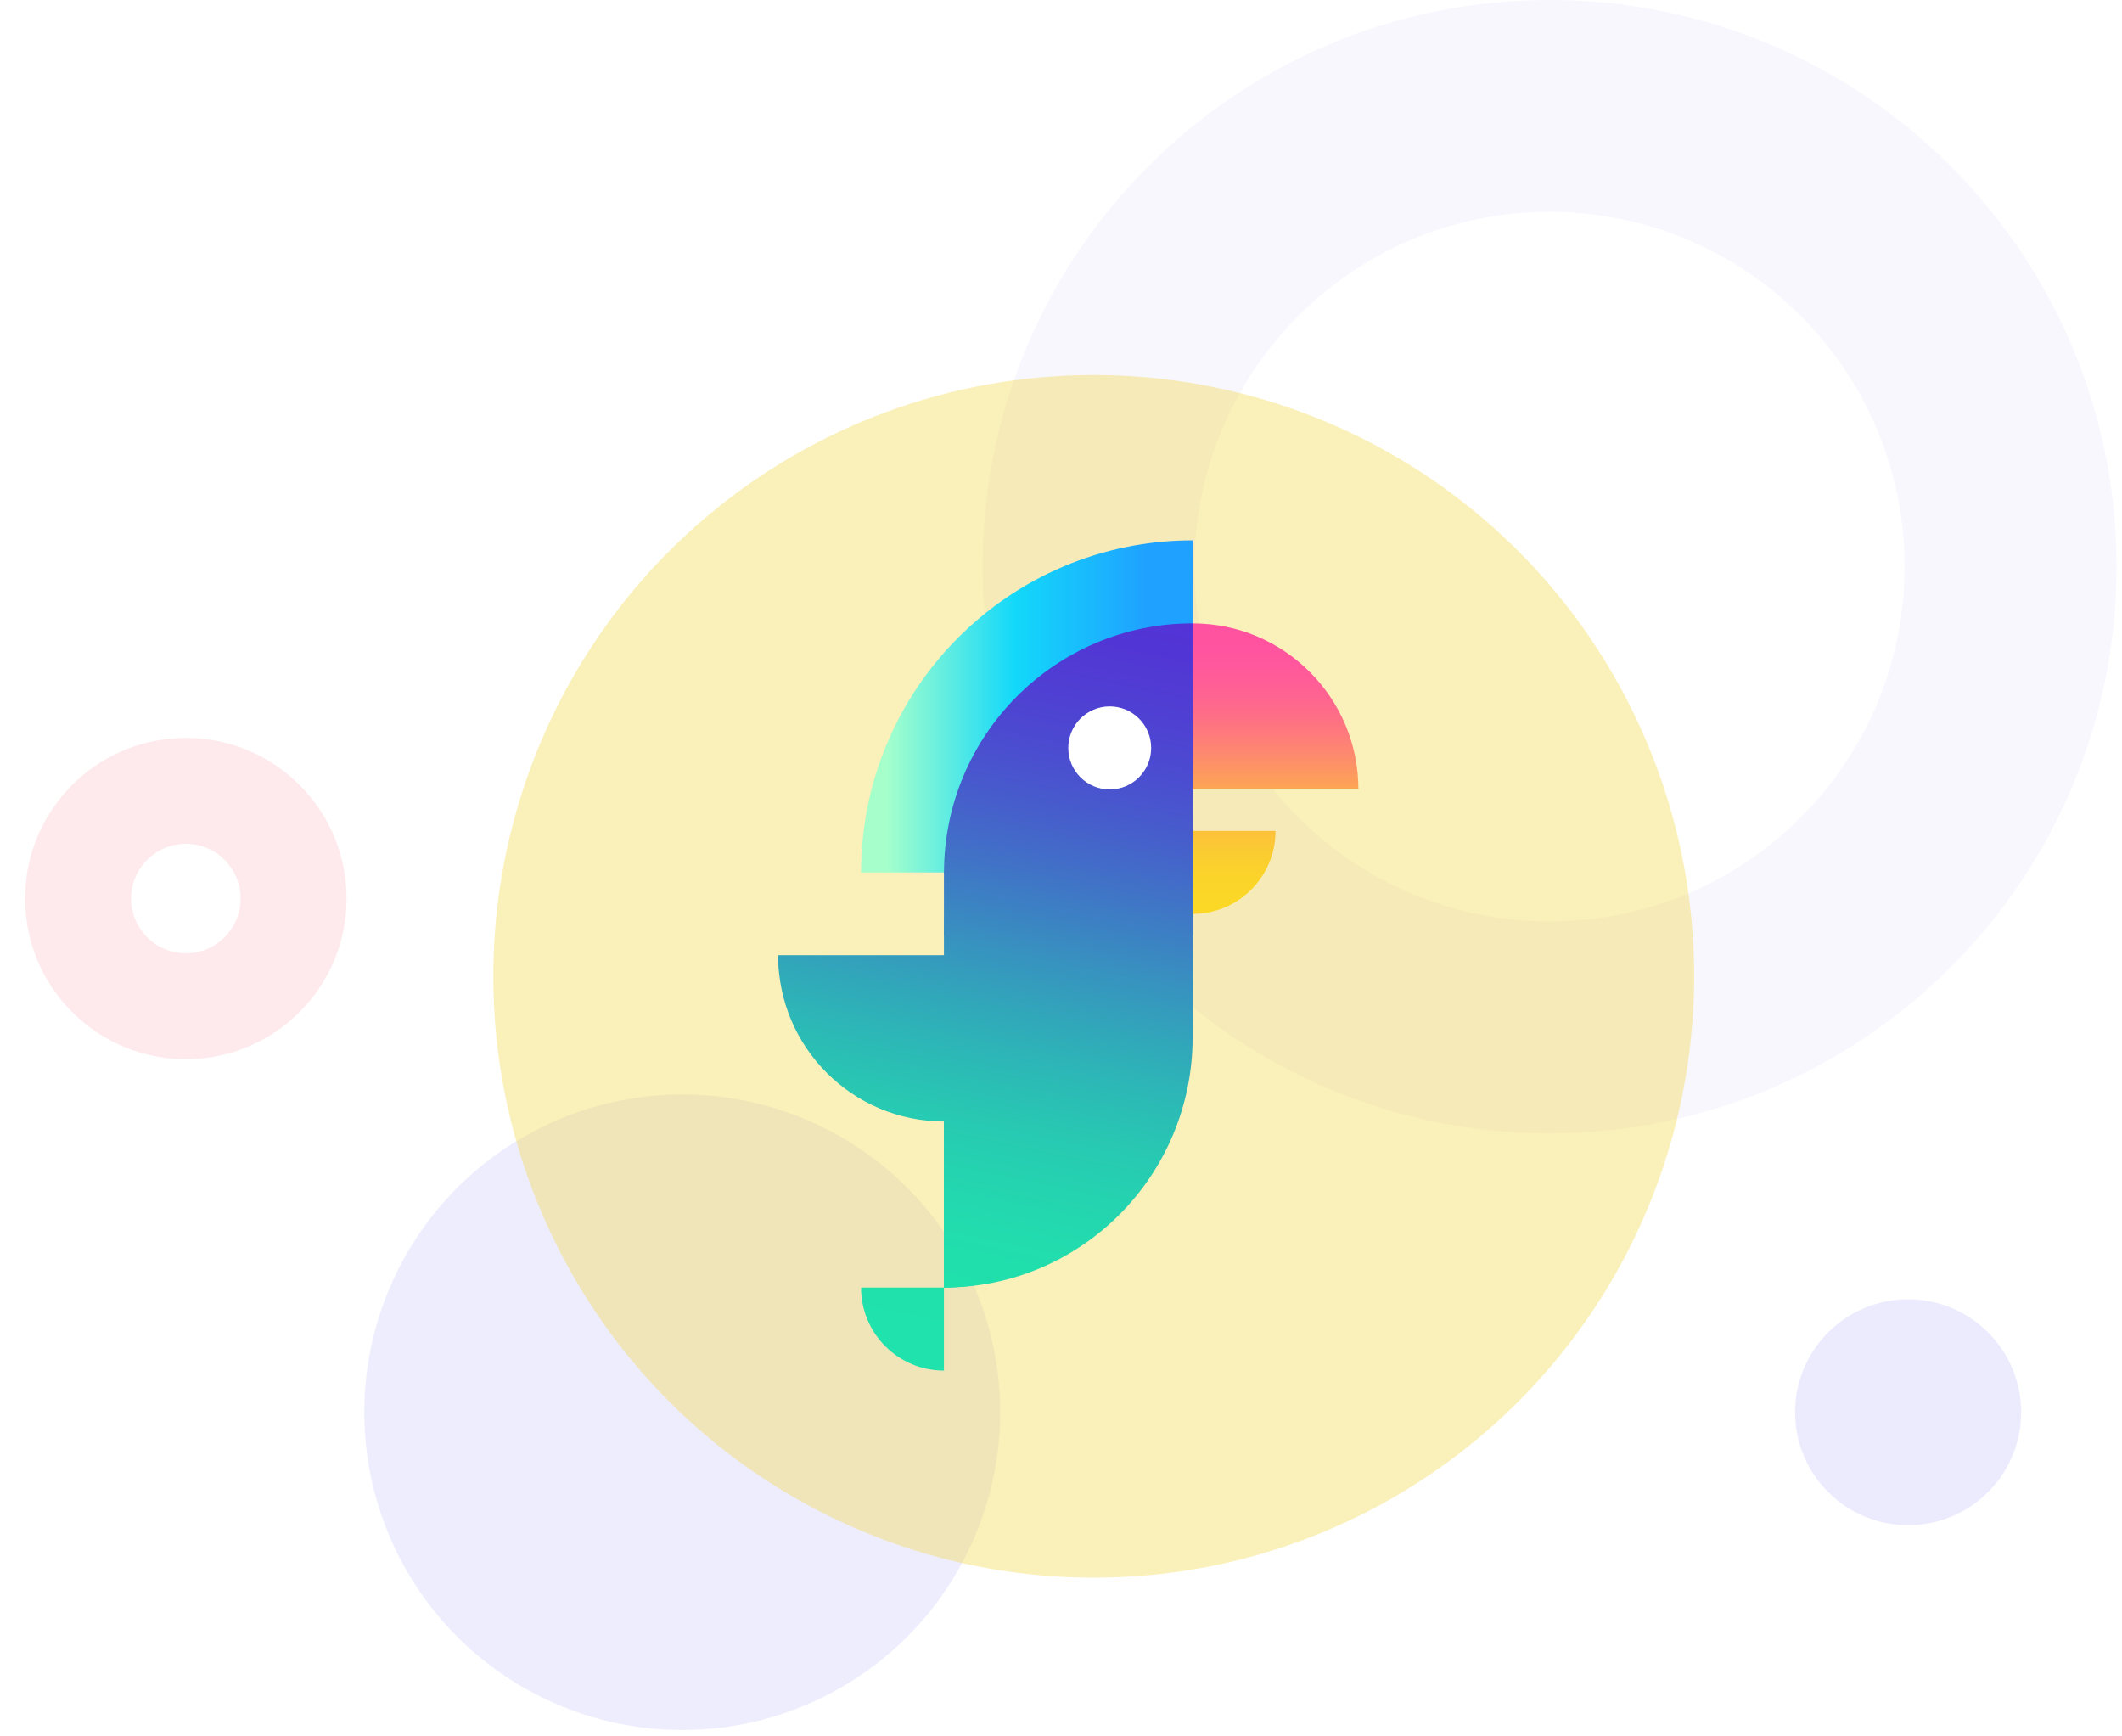 <?xml version="1.0" encoding="UTF-8" standalone="no"?>
<svg
   width="324"
   height="265"
   viewBox="0 0 324 265"
   fill="none"
   version="1.1"
   id="svg428"
   sodipodi:docname="stuff-zero-items (copy).svg"
   inkscape:version="1.1.1 (3bf5ae0d25, 2021-09-20, custom)"
   inkscape:export-filename="stuff-in-development.png"
   inkscape:export-xdpi="96"
   inkscape:export-ydpi="96"
   xmlns:inkscape="http://www.inkscape.org/namespaces/inkscape"
   xmlns:sodipodi="http://sodipodi.sourceforge.net/DTD/sodipodi-0.dtd"
   xmlns="http://www.w3.org/2000/svg"
   xmlns:svg="http://www.w3.org/2000/svg">
  <sodipodi:namedview
     id="namedview430"
     pagecolor="#ffffff"
     bordercolor="#666666"
     borderopacity="1.0"
     inkscape:pageshadow="2"
     inkscape:pageopacity="0.0"
     inkscape:pagecheckerboard="0"
     showgrid="false"
     inkscape:zoom="1.2867925"
     inkscape:cx="98.306452"
     inkscape:cy="127.44868"
     inkscape:window-width="2003"
     inkscape:window-height="878"
     inkscape:window-x="1326"
     inkscape:window-y="305"
     inkscape:window-maximized="0"
     inkscape:current-layer="svg428" />
  <path
     opacity="0.053"
     fill-rule="evenodd"
     clip-rule="evenodd"
     d="M323.168 86.512C323.168 38.733 284.406 0 236.591 0C188.776 0 150.015 38.733 150.015 86.512C150.015 134.291 188.776 173.023 236.591 173.023C284.406 173.023 323.168 134.291 323.168 86.512ZM182.38 86.512C182.38 56.594 206.651 32.341 236.591 32.341C266.531 32.341 290.802 56.594 290.802 86.512C290.802 116.429 266.531 140.682 236.591 140.682C206.651 140.682 182.38 116.429 182.38 86.512Z"
     fill="#7367F0"
     id="path2" />
  <g
     opacity="0.141"
     filter="url(#filter0_f_23778:35457)"
     id="g6"
     style="fill:#f45063;fill-opacity:0.839">
    <path
       fill-rule="evenodd"
       clip-rule="evenodd"
       d="M52.92 137.179C52.92 123.634 41.931 112.654 28.376 112.654C14.821 112.654 3.833 123.634 3.833 137.179C3.833 150.724 14.821 161.704 28.376 161.704C41.931 161.704 52.92 150.724 52.92 137.179ZM20.015 137.179C20.015 132.565 23.759 128.824 28.376 128.824C32.994 128.824 36.737 132.565 36.737 137.179C36.737 141.793 32.994 145.534 28.376 145.534C23.759 145.534 20.015 141.793 20.015 137.179Z"
       fill="#20E2AC"
       id="path4"
       style="fill:#f45063;fill-opacity:0.839" />
  </g>
  <ellipse
     cx="104.165"
     cy="215.605"
     rx="48.547"
     ry="48.511"
     fill="#7367F0"
     fill-opacity="0.061"
     id="ellipse8"
     style="fill:#7367f0;fill-opacity:0.118" />
  <g
     filter="url(#filter1_f_23778:35457)"
     id="g12">
    <ellipse
       cx="291.342"
       cy="215.605"
       rx="17.261"
       ry="17.248"
       fill="#7367F0"
       fill-opacity="0.136"
       id="ellipse10" />
  </g>
  <ellipse
     opacity="0.4"
     cx="167"
     cy="149.057"
     rx="91.675"
     ry="91.806"
     fill="#8ACBFA"
     id="ellipse14"
     style="fill:#f4db50;fill-opacity:1" />
  <path
     d="M144.126 196.569C165.097 196.569 182.097 175.613 182.097 149.764H144.126V196.569Z"
     fill="url(#paint0_linear_23778:35457)"
     id="path16" />
  <path
     d="M182.103 95.166C161.132 95.166 144.132 116.489 144.132 142.793H182.103V95.166Z"
     fill="url(#paint1_linear_23778:35457)"
     id="path18" />
  <path
     d="M118.812 145.864C118.812 159.864 135.812 171.214 156.783 171.214V145.864H118.812Z"
     fill="url(#paint2_linear_23778:35457)"
     id="path20" />
  <path
     d="M182.103 82.492C154.143 82.492 131.476 105.191 131.476 133.191H182.103V82.492Z"
     fill="url(#paint3_linear_23778:35457)"
     id="path22" />
  <path
     d="M131.47 196.571C131.47 203.571 137.137 209.245 144.126 209.245V196.571H131.47Z"
     fill="url(#paint4_linear_23778:35457)"
     id="path24" />
  <path
     d="M144.126 196.571C165.097 196.571 182.097 179.455 182.097 158.344H144.126V196.571Z"
     fill="url(#paint5_linear_23778:35457)"
     id="path26" />
  <path
     d="M182.103 95.166C161.132 95.166 144.132 112.23 144.132 133.28H182.103V95.166Z"
     fill="url(#paint6_linear_23778:35457)"
     id="path28" />
  <path
     d="M144.126 133H182.097V158.629H144.126V133Z"
     fill="url(#paint7_linear_23778:35457)"
     id="path30" />
  <path
     d="M118.812 145.864C118.812 159.864 130.157 171.214 144.15 171.214V145.864H118.812Z"
     fill="url(#paint8_linear_23778:35457)"
     id="path32" />
  <path
     d="M143.957 145.864H156.783V171.214H143.957V145.864Z"
     fill="url(#paint9_linear_23778:35457)"
     id="path34" />
  <path
     d="M207.409 120.521C207.409 106.521 196.075 95.171 182.094 95.171V120.521H207.409Z"
     fill="url(#paint10_linear_23778:35457)"
     id="path36" />
  <path
     d="M182.103 139.527C189.093 139.527 194.759 133.852 194.759 126.852H182.103V139.527Z"
     fill="url(#paint11_linear_23778:35457)"
     id="path38" />
  <path
     d="M169.438 120.523C172.933 120.523 175.767 117.685 175.767 114.185C175.767 110.685 172.933 107.848 169.438 107.848C165.943 107.848 163.11 110.685 163.11 114.185C163.11 117.685 165.943 120.523 169.438 120.523Z"
     fill="white"
     id="path40" />
  <defs
     id="defs426">
    <filter
       id="filter0_f_23778:35457"
       x="0.137"
       y="108.958"
       width="56.479"
       height="56.442"
       filterUnits="userSpaceOnUse"
       color-interpolation-filters="sRGB">
      <feFlood
         flood-opacity="0"
         result="BackgroundImageFix"
         id="feFlood42" />
      <feBlend
         mode="normal"
         in="SourceGraphic"
         in2="BackgroundImageFix"
         result="shape"
         id="feBlend44" />
      <feGaussianBlur
         stdDeviation="1.848"
         result="effect1_foregroundBlur_23778:35457"
         id="feGaussianBlur46" />
    </filter>
    <filter
       id="filter1_f_23778:35457"
       x="268.537"
       y="192.813"
       width="45.611"
       height="45.585"
       filterUnits="userSpaceOnUse"
       color-interpolation-filters="sRGB">
      <feFlood
         flood-opacity="0"
         result="BackgroundImageFix"
         id="feFlood49" />
      <feBlend
         mode="normal"
         in="SourceGraphic"
         in2="BackgroundImageFix"
         result="shape"
         id="feBlend51" />
      <feGaussianBlur
         stdDeviation="2.772"
         result="effect1_foregroundBlur_23778:35457"
         id="feGaussianBlur53" />
    </filter>
    <linearGradient
       id="paint0_linear_23778:35457"
       x1="122.863"
       y1="200.276"
       x2="161.094"
       y2="50.919"
       gradientUnits="userSpaceOnUse">
      <stop
         stop-color="#20E2AC"
         id="stop56" />
      <stop
         offset="0.067"
         stop-color="#20E0AC"
         id="stop58" />
      <stop
         offset="0.133"
         stop-color="#22DCAE"
         id="stop60" />
      <stop
         offset="0.2"
         stop-color="#24D3B0"
         id="stop62" />
      <stop
         offset="0.267"
         stop-color="#28C8B2"
         id="stop64" />
      <stop
         offset="0.333"
         stop-color="#2CB9B6"
         id="stop66" />
      <stop
         offset="0.4"
         stop-color="#31A7BA"
         id="stop68" />
      <stop
         offset="0.467"
         stop-color="#3793BF"
         id="stop70" />
      <stop
         offset="0.533"
         stop-color="#3D7EC4"
         id="stop72" />
      <stop
         offset="0.6"
         stop-color="#436AC9"
         id="stop74" />
      <stop
         offset="0.667"
         stop-color="#4858CD"
         id="stop76" />
      <stop
         offset="0.733"
         stop-color="#4C49D1"
         id="stop78" />
      <stop
         offset="0.8"
         stop-color="#503ED3"
         id="stop80" />
      <stop
         offset="0.867"
         stop-color="#5235D5"
         id="stop82" />
      <stop
         offset="0.933"
         stop-color="#5431D7"
         id="stop84" />
      <stop
         offset="1"
         stop-color="#542FD7"
         id="stop86" />
    </linearGradient>
    <linearGradient
       id="paint1_linear_23778:35457"
       x1="122.862"
       y1="225.935"
       x2="162.356"
       y2="74.296"
       gradientUnits="userSpaceOnUse">
      <stop
         stop-color="#20E2AC"
         id="stop89" />
      <stop
         offset="0.067"
         stop-color="#20E0AC"
         id="stop91" />
      <stop
         offset="0.133"
         stop-color="#22DCAE"
         id="stop93" />
      <stop
         offset="0.2"
         stop-color="#24D3B0"
         id="stop95" />
      <stop
         offset="0.267"
         stop-color="#28C8B2"
         id="stop97" />
      <stop
         offset="0.333"
         stop-color="#2CB9B6"
         id="stop99" />
      <stop
         offset="0.4"
         stop-color="#31A7BA"
         id="stop101" />
      <stop
         offset="0.467"
         stop-color="#3793BF"
         id="stop103" />
      <stop
         offset="0.533"
         stop-color="#3D7EC4"
         id="stop105" />
      <stop
         offset="0.6"
         stop-color="#436AC9"
         id="stop107" />
      <stop
         offset="0.667"
         stop-color="#4858CD"
         id="stop109" />
      <stop
         offset="0.733"
         stop-color="#4C49D1"
         id="stop111" />
      <stop
         offset="0.8"
         stop-color="#503ED3"
         id="stop113" />
      <stop
         offset="0.867"
         stop-color="#5235D5"
         id="stop115" />
      <stop
         offset="0.933"
         stop-color="#5431D7"
         id="stop117" />
      <stop
         offset="1"
         stop-color="#542FD7"
         id="stop119" />
    </linearGradient>
    <linearGradient
       id="paint2_linear_23778:35457"
       x1="124.888"
       y1="199.577"
       x2="142.472"
       y2="72.731"
       gradientUnits="userSpaceOnUse">
      <stop
         stop-color="#20E2AC"
         id="stop122" />
      <stop
         offset="0.067"
         stop-color="#20E0AC"
         id="stop124" />
      <stop
         offset="0.133"
         stop-color="#22DCAE"
         id="stop126" />
      <stop
         offset="0.2"
         stop-color="#24D3B0"
         id="stop128" />
      <stop
         offset="0.267"
         stop-color="#28C8B2"
         id="stop130" />
      <stop
         offset="0.333"
         stop-color="#2CB9B6"
         id="stop132" />
      <stop
         offset="0.4"
         stop-color="#31A7BA"
         id="stop134" />
      <stop
         offset="0.467"
         stop-color="#3793BF"
         id="stop136" />
      <stop
         offset="0.533"
         stop-color="#3D7EC4"
         id="stop138" />
      <stop
         offset="0.6"
         stop-color="#436AC9"
         id="stop140" />
      <stop
         offset="0.667"
         stop-color="#4858CD"
         id="stop142" />
      <stop
         offset="0.733"
         stop-color="#4C49D1"
         id="stop144" />
      <stop
         offset="0.8"
         stop-color="#503ED3"
         id="stop146" />
      <stop
         offset="0.867"
         stop-color="#5235D5"
         id="stop148" />
      <stop
         offset="0.933"
         stop-color="#5431D7"
         id="stop150" />
      <stop
         offset="1"
         stop-color="#542FD7"
         id="stop152" />
    </linearGradient>
    <linearGradient
       id="paint3_linear_23778:35457"
       x1="174.901"
       y1="133.191"
       x2="135.252"
       y2="133.191"
       gradientUnits="userSpaceOnUse">
      <stop
         stop-color="#1FA2FF"
         id="stop155" />
      <stop
         offset="0.5"
         stop-color="#12D8FA"
         id="stop157" />
      <stop
         offset="1"
         stop-color="#A6FFCB"
         id="stop159" />
    </linearGradient>
    <linearGradient
       id="paint4_linear_23778:35457"
       x1="122.863"
       y1="199.576"
       x2="148.632"
       y2="75.651"
       gradientUnits="userSpaceOnUse">
      <stop
         stop-color="#20E2AC"
         id="stop162" />
      <stop
         offset="0.067"
         stop-color="#20E0AC"
         id="stop164" />
      <stop
         offset="0.133"
         stop-color="#22DCAE"
         id="stop166" />
      <stop
         offset="0.2"
         stop-color="#24D3B0"
         id="stop168" />
      <stop
         offset="0.267"
         stop-color="#28C8B2"
         id="stop170" />
      <stop
         offset="0.333"
         stop-color="#2CB9B6"
         id="stop172" />
      <stop
         offset="0.4"
         stop-color="#31A7BA"
         id="stop174" />
      <stop
         offset="0.467"
         stop-color="#3793BF"
         id="stop176" />
      <stop
         offset="0.533"
         stop-color="#3D7EC4"
         id="stop178" />
      <stop
         offset="0.6"
         stop-color="#436AC9"
         id="stop180" />
      <stop
         offset="0.667"
         stop-color="#4858CD"
         id="stop182" />
      <stop
         offset="0.733"
         stop-color="#4C49D1"
         id="stop184" />
      <stop
         offset="0.8"
         stop-color="#503ED3"
         id="stop186" />
      <stop
         offset="0.867"
         stop-color="#5235D5"
         id="stop188" />
      <stop
         offset="0.933"
         stop-color="#5431D7"
         id="stop190" />
      <stop
         offset="1"
         stop-color="#542FD7"
         id="stop192" />
    </linearGradient>
    <linearGradient
       id="paint5_linear_23778:35457"
       x1="122.863"
       y1="199.598"
       x2="148.899"
       y2="75.059"
       gradientUnits="userSpaceOnUse">
      <stop
         stop-color="#20E2AC"
         id="stop195" />
      <stop
         offset="0.067"
         stop-color="#20E0AC"
         id="stop197" />
      <stop
         offset="0.133"
         stop-color="#22DCAE"
         id="stop199" />
      <stop
         offset="0.2"
         stop-color="#24D3B0"
         id="stop201" />
      <stop
         offset="0.267"
         stop-color="#28C8B2"
         id="stop203" />
      <stop
         offset="0.333"
         stop-color="#2CB9B6"
         id="stop205" />
      <stop
         offset="0.4"
         stop-color="#31A7BA"
         id="stop207" />
      <stop
         offset="0.467"
         stop-color="#3793BF"
         id="stop209" />
      <stop
         offset="0.533"
         stop-color="#3D7EC4"
         id="stop211" />
      <stop
         offset="0.6"
         stop-color="#436AC9"
         id="stop213" />
      <stop
         offset="0.667"
         stop-color="#4858CD"
         id="stop215" />
      <stop
         offset="0.733"
         stop-color="#4C49D1"
         id="stop217" />
      <stop
         offset="0.8"
         stop-color="#503ED3"
         id="stop219" />
      <stop
         offset="0.867"
         stop-color="#5235D5"
         id="stop221" />
      <stop
         offset="0.933"
         stop-color="#5431D7"
         id="stop223" />
      <stop
         offset="1"
         stop-color="#542FD7"
         id="stop225" />
    </linearGradient>
    <linearGradient
       id="paint6_linear_23778:35457"
       x1="122.862"
       y1="199.815"
       x2="148.746"
       y2="75.629"
       gradientUnits="userSpaceOnUse">
      <stop
         stop-color="#20E2AC"
         id="stop228" />
      <stop
         offset="0.067"
         stop-color="#20E0AC"
         id="stop230" />
      <stop
         offset="0.133"
         stop-color="#22DCAE"
         id="stop232" />
      <stop
         offset="0.2"
         stop-color="#24D3B0"
         id="stop234" />
      <stop
         offset="0.267"
         stop-color="#28C8B2"
         id="stop236" />
      <stop
         offset="0.333"
         stop-color="#2CB9B6"
         id="stop238" />
      <stop
         offset="0.4"
         stop-color="#31A7BA"
         id="stop240" />
      <stop
         offset="0.467"
         stop-color="#3793BF"
         id="stop242" />
      <stop
         offset="0.533"
         stop-color="#3D7EC4"
         id="stop244" />
      <stop
         offset="0.6"
         stop-color="#436AC9"
         id="stop246" />
      <stop
         offset="0.667"
         stop-color="#4858CD"
         id="stop248" />
      <stop
         offset="0.733"
         stop-color="#4C49D1"
         id="stop250" />
      <stop
         offset="0.8"
         stop-color="#503ED3"
         id="stop252" />
      <stop
         offset="0.867"
         stop-color="#5235D5"
         id="stop254" />
      <stop
         offset="0.933"
         stop-color="#5431D7"
         id="stop256" />
      <stop
         offset="1"
         stop-color="#542FD7"
         id="stop258" />
    </linearGradient>
    <linearGradient
       id="paint7_linear_23778:35457"
       x1="122.863"
       y1="200.106"
       x2="149.178"
       y2="74.933"
       gradientUnits="userSpaceOnUse">
      <stop
         stop-color="#20E2AC"
         id="stop261" />
      <stop
         offset="0.067"
         stop-color="#20E0AC"
         id="stop263" />
      <stop
         offset="0.133"
         stop-color="#22DCAE"
         id="stop265" />
      <stop
         offset="0.2"
         stop-color="#24D3B0"
         id="stop267" />
      <stop
         offset="0.267"
         stop-color="#28C8B2"
         id="stop269" />
      <stop
         offset="0.333"
         stop-color="#2CB9B6"
         id="stop271" />
      <stop
         offset="0.4"
         stop-color="#31A7BA"
         id="stop273" />
      <stop
         offset="0.467"
         stop-color="#3793BF"
         id="stop275" />
      <stop
         offset="0.533"
         stop-color="#3D7EC4"
         id="stop277" />
      <stop
         offset="0.6"
         stop-color="#436AC9"
         id="stop279" />
      <stop
         offset="0.667"
         stop-color="#4858CD"
         id="stop281" />
      <stop
         offset="0.733"
         stop-color="#4C49D1"
         id="stop283" />
      <stop
         offset="0.8"
         stop-color="#503ED3"
         id="stop285" />
      <stop
         offset="0.867"
         stop-color="#5235D5"
         id="stop287" />
      <stop
         offset="0.933"
         stop-color="#5431D7"
         id="stop289" />
      <stop
         offset="1"
         stop-color="#542FD7"
         id="stop291" />
    </linearGradient>
    <linearGradient
       id="paint8_linear_23778:35457"
       x1="122.867"
       y1="199.577"
       x2="148.612"
       y2="75.642"
       gradientUnits="userSpaceOnUse">
      <stop
         stop-color="#20E2AC"
         id="stop294" />
      <stop
         offset="0.067"
         stop-color="#20E0AC"
         id="stop296" />
      <stop
         offset="0.133"
         stop-color="#22DCAE"
         id="stop298" />
      <stop
         offset="0.2"
         stop-color="#24D3B0"
         id="stop300" />
      <stop
         offset="0.267"
         stop-color="#28C8B2"
         id="stop302" />
      <stop
         offset="0.333"
         stop-color="#2CB9B6"
         id="stop304" />
      <stop
         offset="0.4"
         stop-color="#31A7BA"
         id="stop306" />
      <stop
         offset="0.467"
         stop-color="#3793BF"
         id="stop308" />
      <stop
         offset="0.533"
         stop-color="#3D7EC4"
         id="stop310" />
      <stop
         offset="0.6"
         stop-color="#436AC9"
         id="stop312" />
      <stop
         offset="0.667"
         stop-color="#4858CD"
         id="stop314" />
      <stop
         offset="0.733"
         stop-color="#4C49D1"
         id="stop316" />
      <stop
         offset="0.8"
         stop-color="#503ED3"
         id="stop318" />
      <stop
         offset="0.867"
         stop-color="#5235D5"
         id="stop320" />
      <stop
         offset="0.933"
         stop-color="#5431D7"
         id="stop322" />
      <stop
         offset="1"
         stop-color="#542FD7"
         id="stop324" />
    </linearGradient>
    <linearGradient
       id="paint9_linear_23778:35457"
       x1="122.407"
       y1="199.577"
       x2="147.863"
       y2="75.517"
       gradientUnits="userSpaceOnUse">
      <stop
         stop-color="#20E2AC"
         id="stop327" />
      <stop
         offset="0.067"
         stop-color="#20E0AC"
         id="stop329" />
      <stop
         offset="0.133"
         stop-color="#22DCAE"
         id="stop331" />
      <stop
         offset="0.2"
         stop-color="#24D3B0"
         id="stop333" />
      <stop
         offset="0.267"
         stop-color="#28C8B2"
         id="stop335" />
      <stop
         offset="0.333"
         stop-color="#2CB9B6"
         id="stop337" />
      <stop
         offset="0.4"
         stop-color="#31A7BA"
         id="stop339" />
      <stop
         offset="0.467"
         stop-color="#3793BF"
         id="stop341" />
      <stop
         offset="0.533"
         stop-color="#3D7EC4"
         id="stop343" />
      <stop
         offset="0.6"
         stop-color="#436AC9"
         id="stop345" />
      <stop
         offset="0.667"
         stop-color="#4858CD"
         id="stop347" />
      <stop
         offset="0.733"
         stop-color="#4C49D1"
         id="stop349" />
      <stop
         offset="0.8"
         stop-color="#503ED3"
         id="stop351" />
      <stop
         offset="0.867"
         stop-color="#5235D5"
         id="stop353" />
      <stop
         offset="0.933"
         stop-color="#5431D7"
         id="stop355" />
      <stop
         offset="1"
         stop-color="#542FD7"
         id="stop357" />
    </linearGradient>
    <linearGradient
       id="paint10_linear_23778:35457"
       x1="213.25"
       y1="95.168"
       x2="213.25"
       y2="139.529"
       gradientUnits="userSpaceOnUse">
      <stop
         stop-color="#FF52A1"
         id="stop360" />
      <stop
         offset="0.067"
         stop-color="#FF53A0"
         id="stop362" />
      <stop
         offset="0.133"
         stop-color="#FF579D"
         id="stop364" />
      <stop
         offset="0.2"
         stop-color="#FF5D97"
         id="stop366" />
      <stop
         offset="0.267"
         stop-color="#FE668F"
         id="stop368" />
      <stop
         offset="0.333"
         stop-color="#FE7184"
         id="stop370" />
      <stop
         offset="0.4"
         stop-color="#FE7E78"
         id="stop372" />
      <stop
         offset="0.467"
         stop-color="#FD8D6B"
         id="stop374" />
      <stop
         offset="0.533"
         stop-color="#FD9D5C"
         id="stop376" />
      <stop
         offset="0.6"
         stop-color="#FCAC4F"
         id="stop378" />
      <stop
         offset="0.667"
         stop-color="#FCB943"
         id="stop380" />
      <stop
         offset="0.733"
         stop-color="#FCC438"
         id="stop382" />
      <stop
         offset="0.8"
         stop-color="#FBCD30"
         id="stop384" />
      <stop
         offset="0.867"
         stop-color="#FBD32A"
         id="stop386" />
      <stop
         offset="0.933"
         stop-color="#FBD727"
         id="stop388" />
      <stop
         offset="1"
         stop-color="#FBD826"
         id="stop390" />
    </linearGradient>
    <linearGradient
       id="paint11_linear_23778:35457"
       x1="213.25"
       y1="95.167"
       x2="213.25"
       y2="139.529"
       gradientUnits="userSpaceOnUse">
      <stop
         stop-color="#FF52A1"
         id="stop393" />
      <stop
         offset="0.067"
         stop-color="#FF53A0"
         id="stop395" />
      <stop
         offset="0.133"
         stop-color="#FF579D"
         id="stop397" />
      <stop
         offset="0.2"
         stop-color="#FF5D97"
         id="stop399" />
      <stop
         offset="0.267"
         stop-color="#FE668F"
         id="stop401" />
      <stop
         offset="0.333"
         stop-color="#FE7184"
         id="stop403" />
      <stop
         offset="0.4"
         stop-color="#FE7E78"
         id="stop405" />
      <stop
         offset="0.467"
         stop-color="#FD8D6B"
         id="stop407" />
      <stop
         offset="0.533"
         stop-color="#FD9D5C"
         id="stop409" />
      <stop
         offset="0.6"
         stop-color="#FCAC4F"
         id="stop411" />
      <stop
         offset="0.667"
         stop-color="#FCB943"
         id="stop413" />
      <stop
         offset="0.733"
         stop-color="#FCC438"
         id="stop415" />
      <stop
         offset="0.8"
         stop-color="#FBCD30"
         id="stop417" />
      <stop
         offset="0.867"
         stop-color="#FBD32A"
         id="stop419" />
      <stop
         offset="0.933"
         stop-color="#FBD727"
         id="stop421" />
      <stop
         offset="1"
         stop-color="#FBD826"
         id="stop423" />
    </linearGradient>
  </defs>
</svg>
